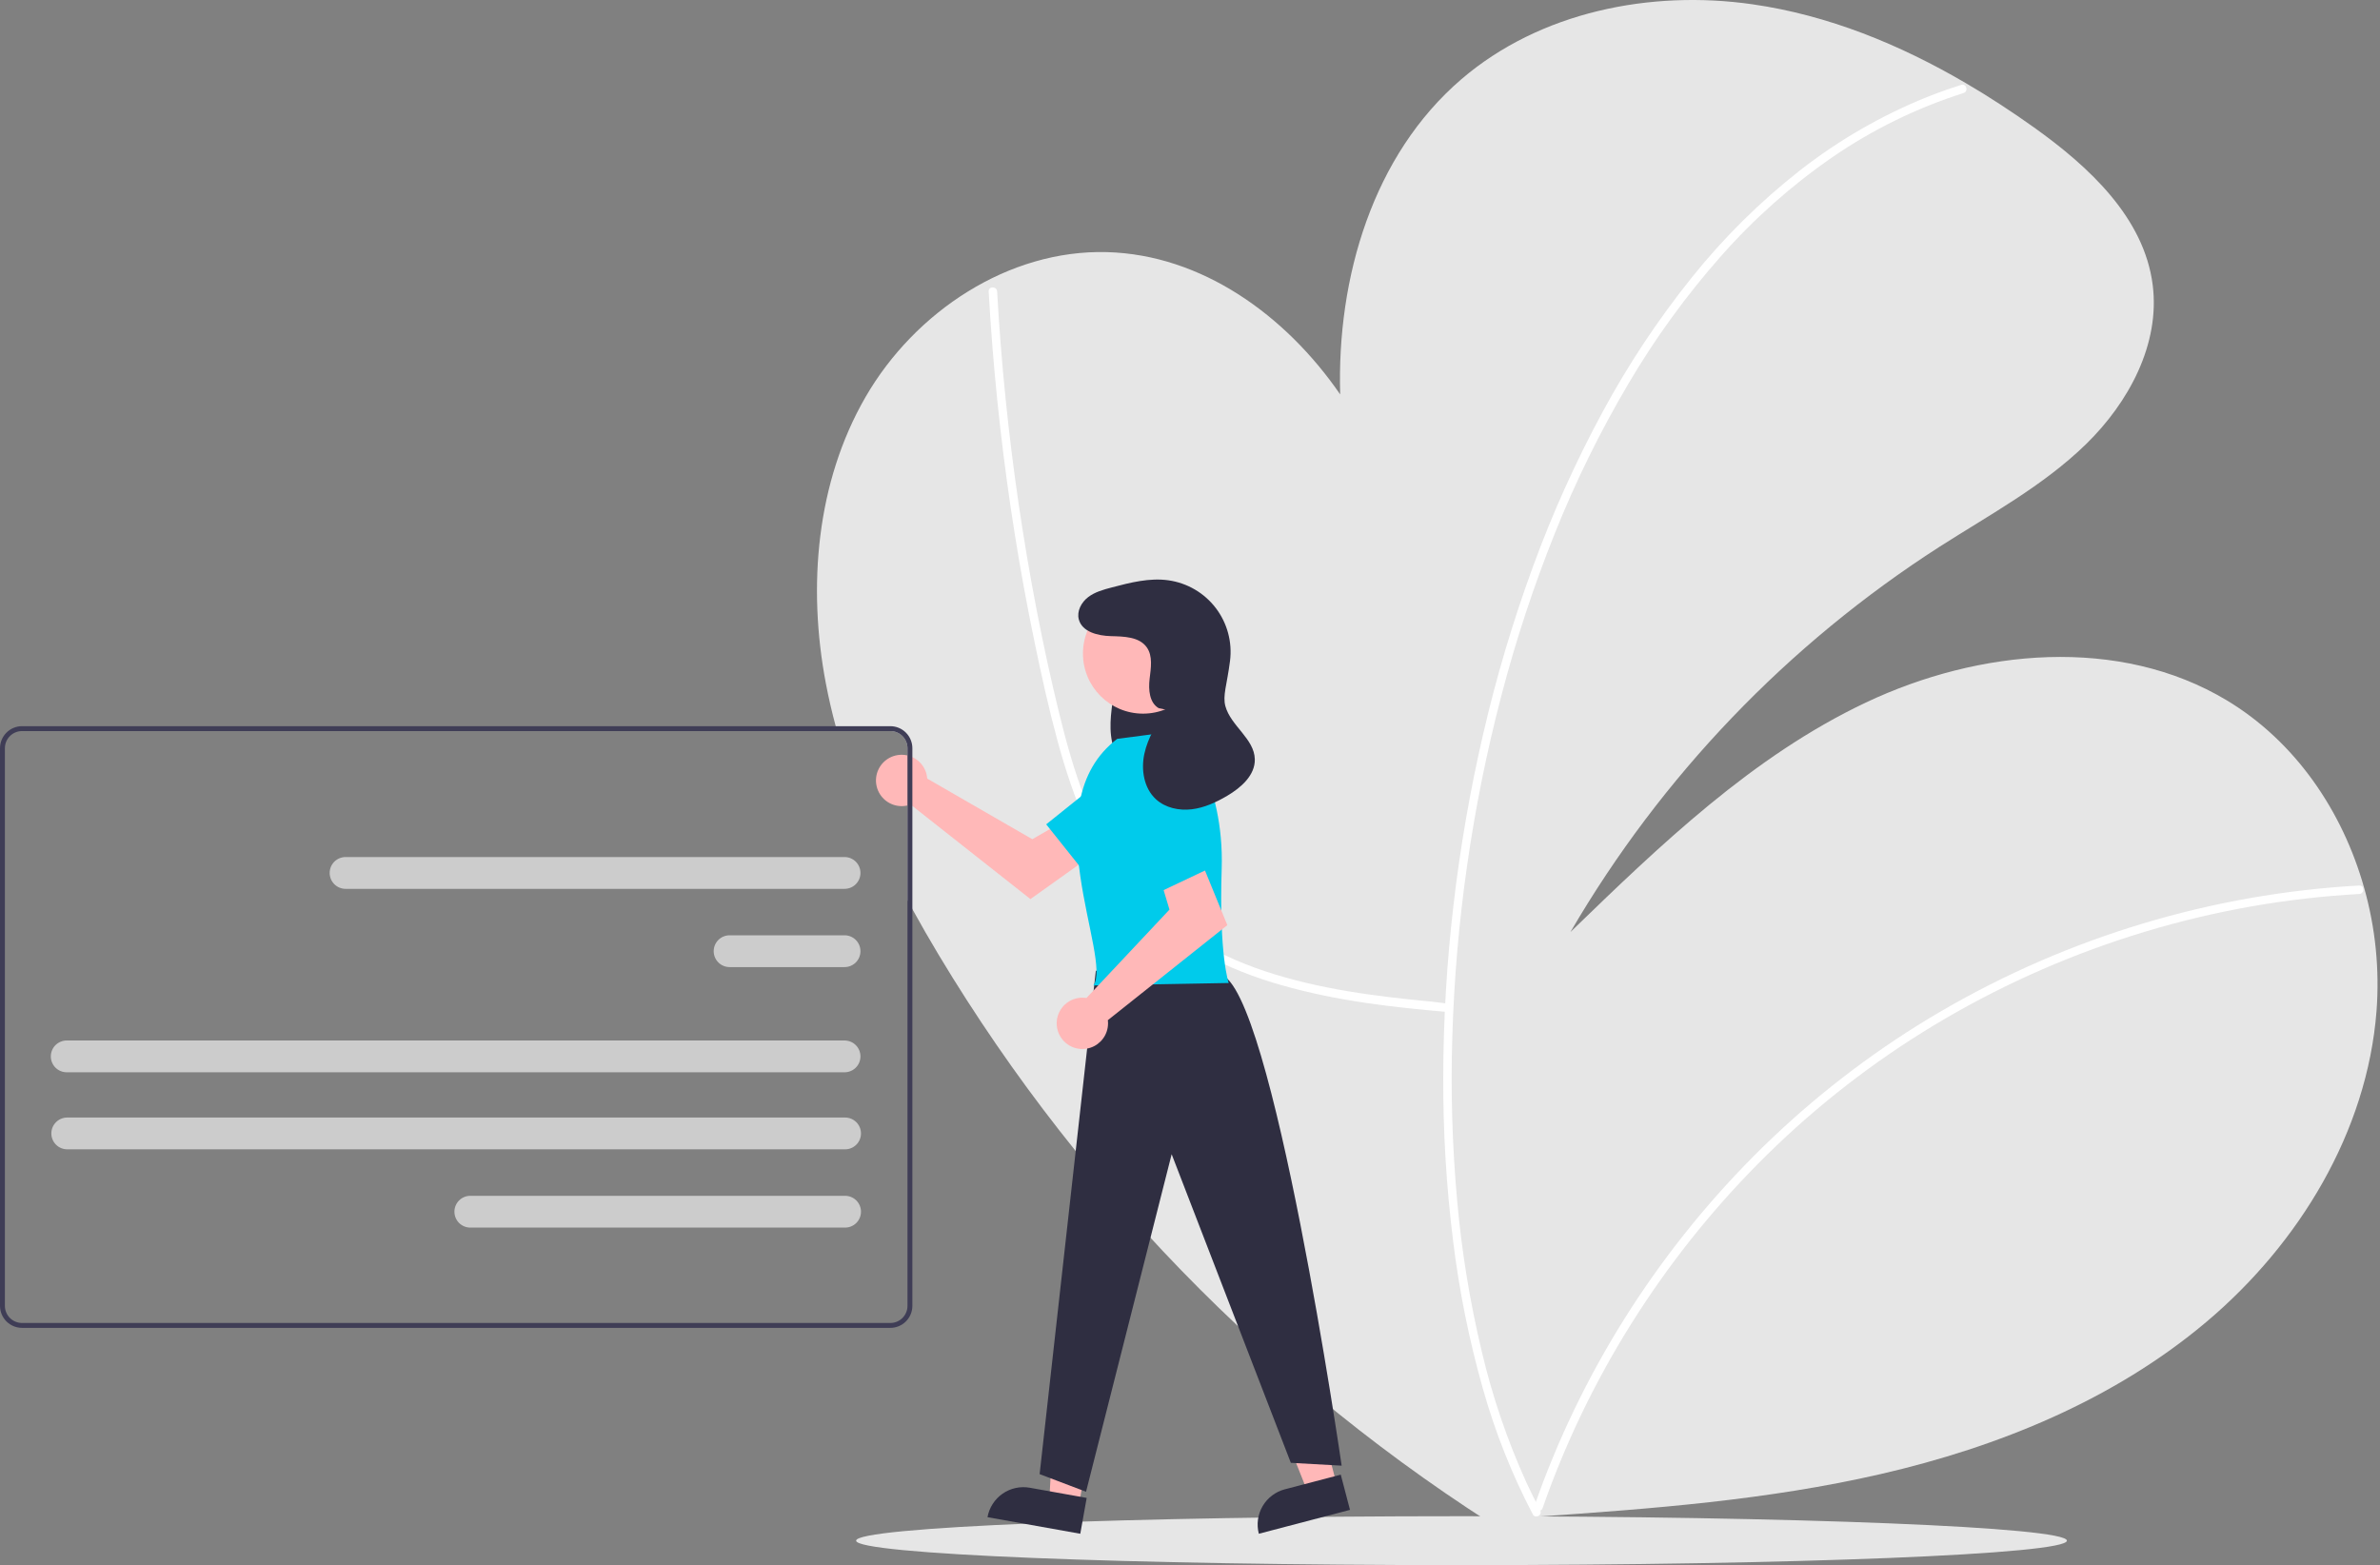 <svg width="973" height="640" viewBox="0 0 973 640" fill="none" xmlns="http://www.w3.org/2000/svg">
<rect x="0" y="0" width="973" height="640" fill="#808080" stroke="none"/>
<g clip-path="url(#clip0)">
<path d="M337.63 279.406C338.75 285.296 340.094 291.126 341.66 296.896C341.83 297.566 342.02 298.226 342.21 298.896H364C365.856 298.898 367.635 299.636 368.948 300.948C370.26 302.26 370.998 304.04 371 305.896V368.016C371.66 369.246 372.33 370.466 373 371.686C376.46 377.986 380.06 384.216 383.74 390.366C443.747 490.322 527.44 573.966 627.43 633.916L621.51 620.556C623.68 620.406 625.86 620.256 628.03 620.106C675.28 616.876 722.69 613.296 768.83 602.676C817.1 591.566 864.32 572.296 902.15 540.346C939.991 508.386 967.73 462.746 971.58 413.366C972.864 396.395 971.148 379.331 966.51 362.956C957.64 331.436 938.26 303.076 910.3 286.296C866.38 259.946 809.09 265.316 762.79 287.236C716.5 309.146 678.82 345.416 642.03 381.056C679.175 317.358 730.893 263.375 792.94 223.536C813.5 210.376 835.32 198.656 852.8 181.606C870.27 164.566 883.16 140.676 880.07 116.466C876.56 89.006 854.07 68.166 831.54 52.096C822.54 45.676 813.25 39.586 803.67 33.986C776.64 18.146 747.4 6.196 716.52 1.766C674.69 -4.244 629.51 4.876 597.44 32.396C561.31 63.406 546.49 113.416 547.9 161.256C525.64 128.896 491.31 104.126 452.54 103.076C412.29 101.996 374.03 127.426 353.87 162.286C333.72 197.136 330.1 239.856 337.63 279.406Z" fill="#E6E6E6"/>
<path d="M592.288 413.801C568.714 411.725 546.937 409.299 524.092 402.835C501.949 396.569 480.641 386.08 464.878 368.953C447.923 350.531 438.771 326.607 432.313 302.792C428.713 289.514 425.755 276.05 422.963 262.582C419.935 247.968 417.244 233.291 414.89 218.548C410.206 189.203 406.861 159.685 404.857 129.994C404.615 126.39 404.393 122.785 404.191 119.179C404.066 116.954 407.527 116.961 407.652 119.179C409.298 148.445 412.26 177.598 416.537 206.636C420.757 235.166 426.157 263.573 433.009 291.591C438.813 315.327 446.328 339.434 461.215 359.194C475.174 377.723 495.337 389.831 517.107 397.071C539.26 404.438 562.617 407.379 585.766 409.566C588.606 409.835 589.447 410.09 592.288 410.341C594.489 410.534 594.51 413.996 592.288 413.801L592.288 413.801Z" fill="white"/>
<path d="M964.513 365.509C934.769 367.158 905.328 372.346 876.812 380.963C848.284 389.562 820.869 401.495 795.136 416.514C770.271 431.039 747.188 448.419 726.356 468.3C706.138 487.607 688.119 509.092 672.629 532.362C657.068 555.691 644.171 580.692 634.182 606.895C632.964 610.102 631.791 613.326 630.663 616.566C629.933 618.655 626.59 617.756 627.326 615.646C636.671 588.889 648.992 563.266 664.055 539.259C679.115 515.249 696.789 492.983 716.755 472.867C737.04 452.44 759.617 434.423 784.035 419.175C835.307 387.238 893.422 367.917 953.61 362.8C957.24 362.495 960.875 362.245 964.513 362.049C966.738 361.927 966.731 365.387 964.513 365.509L964.513 365.509Z" fill="white"/>
<path d="M802.736 38.041C783.718 44.09 765.692 52.898 749.234 64.186C732.417 75.798 717.08 89.419 703.562 104.746C689.317 120.87 676.652 138.323 665.742 156.867C654.17 176.446 644.117 196.885 635.672 218.002C626.976 239.683 619.662 261.892 613.774 284.498C607.789 307.371 603.113 330.567 599.771 353.973C596.446 377.13 594.434 400.457 593.744 423.842C593.049 446.203 593.71 468.585 595.723 490.866C597.565 511.653 600.928 532.277 605.786 552.572C610.101 570.903 616.181 588.772 623.941 605.929C625.739 609.823 627.646 613.663 629.664 617.45C630.71 619.414 627.724 621.164 626.676 619.196C618.1 602.808 611.251 585.572 606.242 567.767C600.621 547.946 596.547 527.719 594.056 507.267C591.295 485.079 589.95 462.737 590.03 440.378C590.08 416.888 591.478 393.42 594.218 370.09C596.959 346.469 601.029 323.021 606.408 299.858C611.774 276.657 618.581 253.813 626.789 231.459C634.7 209.819 644.172 188.782 655.131 168.514C665.568 149.173 677.731 130.814 691.472 113.663C704.522 97.331 719.42 82.567 735.868 69.666C751.729 57.264 769.256 47.154 787.934 39.634C792.498 37.817 797.125 36.174 801.816 34.705C803.945 34.035 804.856 37.374 802.736 38.041H802.736Z" fill="white"/>
<path d="M597.5 639.896C460.81 639.896 350 635.418 350 629.896C350 624.373 460.81 619.896 597.5 619.896C734.19 619.896 845 624.373 845 629.896C845 635.418 734.19 639.896 597.5 639.896Z" fill="#E6E6E6"/>
<path d="M378.831 316.685C378.954 317.225 379.034 317.773 379.071 318.325L422.028 343.107L432.469 337.097L443.601 351.669L421.263 367.589L372.256 328.927C370.257 329.666 368.08 329.78 366.015 329.252C363.95 328.725 362.095 327.581 360.696 325.973C359.296 324.366 358.42 322.37 358.182 320.252C357.945 318.134 358.358 315.994 359.367 314.116C360.375 312.239 361.932 310.713 363.829 309.741C365.726 308.77 367.873 308.399 369.986 308.678C372.099 308.957 374.077 309.872 375.657 311.302C377.237 312.733 378.344 314.61 378.831 316.685V316.685Z" fill="#FFB8B8"/>
<path d="M476.664 331.889L442.84 355.996L427.712 337.029L460.592 310.647C462.007 309.512 463.638 308.677 465.386 308.195C467.135 307.712 468.963 307.592 470.76 307.841C472.556 308.09 474.283 308.703 475.834 309.643C477.385 310.582 478.728 311.829 479.781 313.306V313.306C481.832 316.183 482.656 319.758 482.071 323.243C481.487 326.728 479.542 329.838 476.664 331.889Z" fill="#00CBEB"/>
<path d="M546.485 606.957L534.625 610.064L516.995 565.8L534.498 561.213L546.485 606.957Z" fill="#FFB8B8"/>
<path d="M514.639 627.07L551.912 617.303L548.138 602.903L525.267 608.896C521.447 609.897 518.182 612.373 516.189 615.782C514.196 619.19 513.638 623.251 514.639 627.07V627.07V627.07Z" fill="#2F2E41"/>
<path d="M441.062 615.401L428.993 613.245L431.565 565.668L449.377 568.85L441.062 615.401Z" fill="#FFB8B8"/>
<path d="M403.716 620.294L441.646 627.07L444.264 612.415L420.989 608.257C419.064 607.914 417.091 607.952 415.181 608.371C413.272 608.79 411.463 609.581 409.859 610.699C408.255 611.816 406.887 613.239 405.833 614.886C404.779 616.532 404.06 618.37 403.716 620.294V620.294V620.294Z" fill="#2F2E41"/>
<path d="M464.827 265.508C461.853 266.232 459.433 269.263 457.98 272.773C456.64 276.461 455.733 280.291 455.276 284.188C454.135 291.444 453.038 299.3 455.4 306.021C458.167 313.899 465.542 318.025 471.939 316.086C478.335 314.147 483.423 306.869 485.161 298.492C486.744 290.027 485.724 281.281 482.237 273.407C480.42 269.27 477.915 265.453 474.586 263.587C472.954 262.6 471.008 262.267 469.14 262.656C467.272 263.046 465.621 264.128 464.518 265.685" fill="#2F2E41"/>
<path d="M448 396.896L425.023 602.69L444 609.896L479 471.896L527.728 598.074L548.5 599.228C548.5 599.228 520 402.896 498.878 398.434L448 396.896Z" fill="#2F2E41"/>
<path d="M467.299 291.771C453.735 291.771 442.738 280.775 442.738 267.21C442.738 253.646 453.735 242.649 467.299 242.649C480.864 242.649 491.86 253.646 491.86 267.21C491.86 280.775 480.864 291.771 467.299 291.771Z" fill="#FFB8B8"/>
<path d="M456.758 302.076L483.3 298.614C483.3 298.614 500.61 319.386 499.456 355.159C498.302 390.933 502.341 401.896 502.341 401.896L447 402.896C455 391.896 421.539 328.719 456.758 302.076Z" fill="#00CBEB"/>
<path d="M442.5 407.896C443.053 407.9 443.606 407.947 444.151 408.038L478.106 371.892L474.645 360.352L491.377 352.851L501.764 378.239L452.912 417.098C453.174 419.213 452.787 421.358 451.801 423.248C450.814 425.137 449.277 426.681 447.391 427.676C445.506 428.67 443.363 429.066 441.247 428.813C439.131 428.559 437.142 427.667 435.545 426.256C433.948 424.844 432.819 422.98 432.307 420.911C431.795 418.842 431.926 416.666 432.681 414.673C433.436 412.68 434.78 410.964 436.534 409.753C438.288 408.543 440.369 407.895 442.5 407.896V407.896Z" fill="#FFB8B8"/>
<path d="M479.69 316.139L495.417 354.582L473.491 364.968L455.333 326.923C454.552 325.286 454.113 323.507 454.043 321.694C453.974 319.882 454.275 318.075 454.928 316.383C455.582 314.691 456.574 313.15 457.843 311.855C459.113 310.56 460.634 309.538 462.312 308.851V308.851C463.932 308.189 465.666 307.852 467.416 307.86C469.166 307.867 470.897 308.219 472.51 308.896C474.124 309.573 475.588 310.561 476.82 311.803C478.052 313.046 479.027 314.519 479.69 316.139V316.139Z" fill="#00CBEB"/>
<path d="M473.724 289.54C469.875 287.32 469.465 281.964 469.988 277.552C470.511 273.14 471.385 268.222 468.791 264.614C465.696 260.309 459.477 260.223 454.177 260.082C448.876 259.942 442.421 258.39 441.047 253.268C440.14 249.884 442.081 246.252 444.868 244.128C447.654 242.004 451.14 241.064 454.528 240.172C462.108 238.175 469.934 236.162 477.694 237.259C485.381 238.346 492.331 242.416 497.04 248.588C501.749 254.76 503.839 262.538 502.857 270.239C501.601 280.09 499.779 284.392 500.975 288.735C503.202 296.826 512.806 302.023 512.997 310.412C513.147 316.974 507.351 322.036 501.696 325.368C497.21 328.011 492.369 330.253 487.199 330.872C482.03 331.491 476.465 330.306 472.614 326.802C467.647 322.283 466.418 314.734 467.843 308.172C469.267 301.609 472.92 295.782 476.534 290.123" fill="#2F2E41"/>
<path d="M9 296.896H364C366.386 296.899 368.673 297.848 370.36 299.536C372.047 301.223 372.996 303.51 373 305.896V533.896C372.996 536.281 372.047 538.568 370.36 540.255C368.673 541.943 366.386 542.892 364 542.896H9C6.614 542.892 4.327 541.943 2.64 540.255C0.953 538.568 0.004 536.281 0 533.896V305.896C0.004 303.51 0.953 301.223 2.64 299.536C4.327 297.848 6.614 296.899 9 296.896V296.896ZM2 533.896C2.002 535.751 2.74 537.531 4.052 538.843C5.365 540.155 7.144 540.893 9 540.896H364C365.856 540.893 367.635 540.155 368.947 538.843C370.26 537.531 370.998 535.751 371 533.896V305.896C370.998 304.04 370.26 302.26 368.947 300.948C367.635 299.636 365.856 298.898 364 298.896H9C7.144 298.898 5.365 299.636 4.052 300.948C2.74 302.26 2.002 304.04 2 305.896V533.896Z" fill="#3F3D56"/>
<path d="M27.489 469.9H345.489C347.213 469.9 348.866 469.216 350.085 467.997C351.304 466.778 351.989 465.124 351.989 463.4C351.989 461.676 351.304 460.023 350.085 458.804C348.866 457.585 347.213 456.9 345.489 456.9H27.489C25.765 456.9 24.112 457.585 22.893 458.804C21.674 460.023 20.989 461.676 20.989 463.4C20.989 465.124 21.674 466.778 22.893 467.997C24.112 469.216 25.765 469.9 27.489 469.9V469.9Z" fill="#CCCCCC"/>
<path d="M27.275 438.4H345.275C346.999 438.4 348.653 437.716 349.872 436.497C351.091 435.278 351.775 433.624 351.775 431.9C351.775 430.176 351.091 428.523 349.872 427.304C348.653 426.085 346.999 425.4 345.275 425.4H27.275C25.552 425.4 23.898 426.085 22.679 427.304C21.46 428.523 20.775 430.176 20.775 431.9C20.775 433.624 21.46 435.278 22.679 436.497C23.898 437.716 25.552 438.4 27.275 438.4V438.4Z" fill="#CCCCCC"/>
<path d="M298.276 395.391H345.276C347 395.391 348.653 394.706 349.872 393.487C351.091 392.268 351.776 390.615 351.776 388.891C351.776 387.167 351.091 385.513 349.872 384.294C348.653 383.075 347 382.391 345.276 382.391H298.276C296.552 382.391 294.899 383.075 293.68 384.294C292.461 385.513 291.776 387.167 291.776 388.891C291.776 390.615 292.461 392.268 293.68 393.487C294.899 394.706 296.552 395.391 298.276 395.391V395.391Z" fill="#CCCCCC"/>
<path d="M141.276 363.4H345.276C347 363.4 348.653 362.716 349.872 361.497C351.091 360.278 351.776 358.624 351.776 356.9C351.776 355.176 351.091 353.523 349.872 352.304C348.653 351.085 347 350.4 345.276 350.4H141.276C139.552 350.4 137.899 351.085 136.68 352.304C135.461 353.523 134.776 355.176 134.776 356.9C134.776 358.624 135.461 360.278 136.68 361.497C137.899 362.716 139.552 363.4 141.276 363.4V363.4Z" fill="#CCCCCC"/>
<path d="M192.276 501.9H345.489C347.213 501.9 348.866 501.216 350.085 499.997C351.304 498.778 351.989 497.124 351.989 495.4C351.989 493.676 351.304 492.023 350.085 490.804C348.866 489.585 347.213 488.9 345.489 488.9H192.276C190.552 488.9 188.899 489.585 187.68 490.804C186.461 492.023 185.776 493.676 185.776 495.4C185.776 497.124 186.461 498.778 187.68 499.997C188.899 501.216 190.552 501.9 192.276 501.9V501.9Z" fill="#CCCCCC"/>
</g>
<defs>
<clipPath id="clip0">
<rect width="972.004" height="639.896" fill="white" transform="matrix(-1 0 0 1 972.004 0)"/>
</clipPath>
</defs>
</svg>
